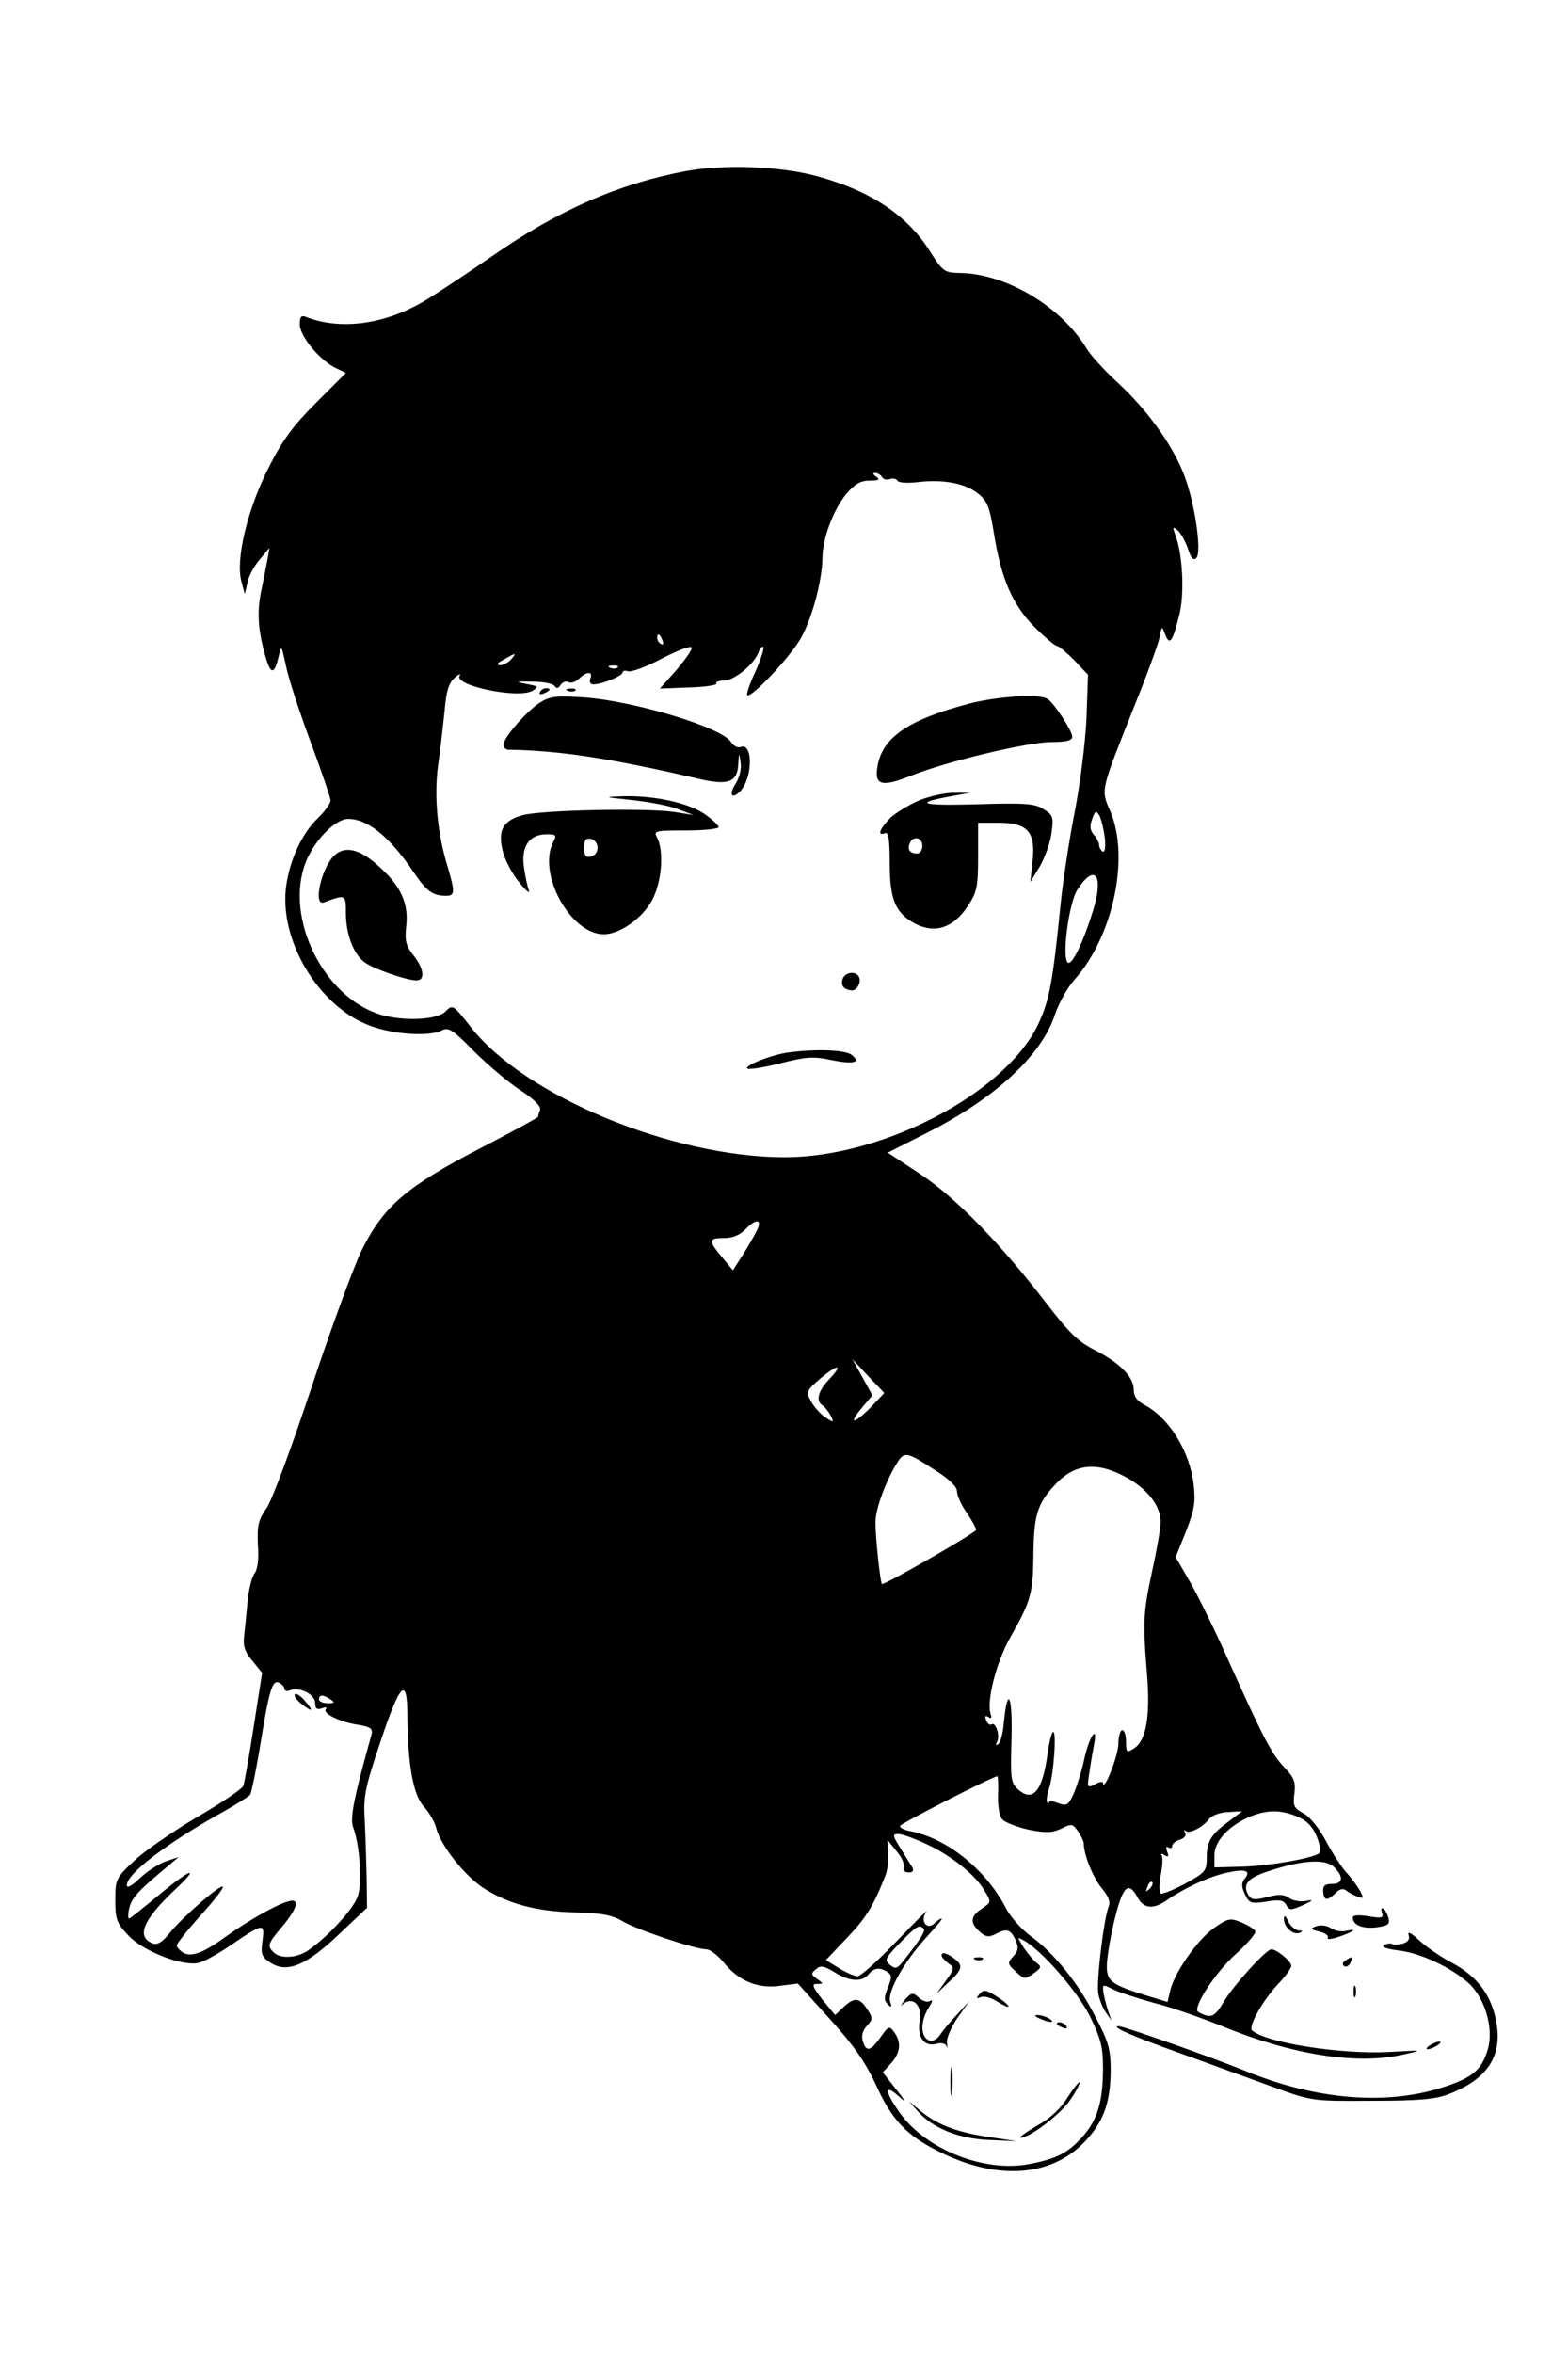 <?xml version="1.0" standalone="no"?>
<!DOCTYPE svg PUBLIC "-//W3C//DTD SVG 20010904//EN"
 "http://www.w3.org/TR/2001/REC-SVG-20010904/DTD/svg10.dtd">
<svg version="1.0" xmlns="http://www.w3.org/2000/svg"
 width="408pt" height="612pt" viewBox="0 0 408 612"
 preserveAspectRatio="xMidYMid meet">

<g transform="translate(0,612) scale(0.1,-0.1)"
fill="#000000" stroke="none">
<path d="M1785 5675 c-176 -33 -334 -102 -510 -225 -55 -38 -130 -88 -166
-110 -103 -63 -220 -80 -311 -45 -14 6 -18 2 -18 -19 0 -29 49 -90 91 -112
l29 -14 -78 -78 c-61 -61 -87 -97 -125 -172 -54 -108 -84 -235 -69 -292 l9
-33 7 30 c3 17 18 44 32 60 l25 30 -5 -30 c-3 -16 -11 -55 -17 -85 -11 -55 -7
-104 13 -172 13 -43 22 -42 33 4 7 32 7 31 20 -28 7 -33 36 -121 64 -196 28
-75 51 -143 51 -150 0 -8 -15 -29 -34 -47 -40 -39 -71 -105 -81 -173 -21 -141
83 -316 218 -366 62 -23 155 -29 187 -12 17 9 29 1 82 -53 35 -35 89 -81 121
-102 38 -25 56 -43 52 -53 -3 -7 -5 -15 -5 -17 0 -2 -68 -39 -151 -82 -191
-99 -251 -150 -308 -265 -22 -46 -81 -207 -131 -358 -51 -154 -102 -291 -116
-312 -22 -31 -25 -46 -23 -96 3 -38 -1 -65 -9 -75 -7 -9 -15 -42 -18 -74 -3
-32 -7 -73 -9 -90 -3 -25 3 -41 22 -63 l25 -31 -22 -141 c-12 -77 -24 -146
-27 -153 -2 -7 -56 -44 -120 -81 -64 -38 -138 -89 -164 -114 -47 -44 -49 -48
-49 -102 0 -51 4 -60 34 -92 38 -41 143 -82 184 -71 13 3 51 24 83 46 85 58
88 58 82 11 -5 -35 -2 -42 21 -57 43 -28 93 -7 179 75 l72 68 -1 79 c-1 43 -3
110 -5 148 -4 62 1 86 40 202 52 157 71 176 71 70 1 -126 15 -206 43 -236 13
-14 27 -38 31 -52 10 -45 70 -122 120 -157 65 -43 140 -64 245 -66 67 -2 94
-7 121 -23 37 -22 189 -73 218 -73 9 0 29 -15 44 -33 39 -49 89 -70 147 -62
l47 6 83 -92 c62 -68 93 -113 121 -173 40 -89 79 -130 161 -171 157 -80 304
-67 391 35 42 48 58 98 58 178 0 51 -6 73 -40 137 -44 87 -108 166 -169 210
-23 17 -53 50 -65 75 -52 98 -151 178 -246 197 -17 3 -29 9 -28 14 3 7 242
129 253 129 2 0 3 -22 2 -48 -1 -28 3 -56 11 -64 7 -8 38 -20 69 -27 45 -9 61
-8 85 3 26 13 29 13 43 -7 8 -12 15 -26 15 -32 0 -29 24 -88 46 -115 17 -20
24 -36 19 -48 -13 -32 -33 -199 -27 -228 3 -16 12 -38 20 -49 l14 -20 -7 20
c-4 11 -10 32 -13 48 -4 27 -4 27 24 13 16 -8 65 -24 109 -36 44 -11 123 -39
175 -60 183 -75 351 -101 470 -74 55 12 55 12 -35 7 -124 -7 -322 24 -357 56
-11 10 29 80 68 121 19 20 34 41 34 47 0 12 -38 43 -52 43 -13 0 -99 -94 -124
-137 -24 -40 -33 -44 -66 -26 -17 9 45 104 98 151 31 28 54 55 50 60 -3 5 -19
15 -36 22 -29 12 -35 11 -73 -16 -43 -31 -104 -119 -113 -165 l-6 -26 -46 14
c-99 30 -112 39 -112 79 0 20 8 68 17 108 23 99 38 117 63 71 16 -30 42 -32
78 -6 45 31 108 60 153 70 49 11 65 6 48 -15 -9 -11 -9 -21 0 -40 11 -24 15
-26 56 -20 34 6 45 4 52 -9 8 -14 12 -14 44 0 26 12 28 15 8 11 -14 -3 -34 0
-44 7 -13 10 -27 11 -57 3 -32 -8 -41 -8 -49 4 -17 28 -4 45 51 63 87 29 147
33 170 12 27 -25 25 -45 -4 -45 -19 0 -24 -5 -23 -20 2 -24 10 -25 32 -4 10
11 20 13 28 7 7 -6 20 -13 30 -16 15 -6 16 -4 6 15 -7 12 -22 33 -35 47 -13
14 -37 51 -54 83 -18 34 -43 64 -59 72 -24 13 -27 19 -23 51 4 30 -1 42 -26
68 -34 36 -55 77 -146 279 -35 79 -81 172 -101 206 l-36 62 27 67 c22 56 25
76 20 121 -10 88 -64 174 -128 208 -19 10 -28 22 -28 39 0 34 -36 70 -100 103
-44 22 -68 45 -127 122 -121 157 -235 274 -328 336 l-85 56 97 49 c180 90 303
203 338 310 10 30 33 71 51 91 101 113 144 319 93 438 -25 57 -26 51 62 272
33 81 62 161 66 179 6 32 6 32 15 8 12 -30 20 -17 38 58 12 54 7 154 -12 202
-7 21 -7 22 6 12 8 -7 20 -28 27 -48 8 -25 14 -32 22 -24 15 15 -5 150 -34
221 -31 77 -96 166 -171 235 -35 32 -71 72 -81 89 -66 109 -210 195 -331 196
-39 1 -43 4 -76 56 -60 95 -155 158 -295 196 -96 26 -240 31 -340 13z m510
-796 c4 -6 13 -8 21 -5 7 3 16 1 19 -4 3 -6 27 -7 53 -4 66 8 123 -3 156 -29
25 -20 31 -35 42 -103 19 -119 48 -186 105 -244 27 -27 54 -50 59 -50 5 0 25
-17 45 -37 l36 -38 -4 -115 c-3 -63 -17 -173 -31 -244 -14 -71 -30 -177 -36
-235 -21 -211 -30 -255 -60 -318 -87 -178 -404 -343 -658 -343 -293 0 -679
160 -818 340 -45 57 -46 58 -65 39 -22 -22 -108 -26 -169 -8 -148 45 -250 251
-195 395 22 57 77 114 111 114 51 0 109 -47 172 -141 32 -47 48 -59 83 -59 23
0 23 10 4 75 -27 87 -36 184 -25 265 6 41 13 105 17 142 4 50 11 72 26 85 11
10 17 12 13 5 -15 -25 151 -60 189 -39 18 11 17 12 -15 18 -31 6 -29 7 15 6
28 0 53 -5 58 -11 5 -8 10 -7 16 3 5 7 14 10 20 7 6 -4 18 0 27 8 20 20 38 21
30 1 -3 -9 0 -15 8 -15 23 0 76 22 76 31 0 4 7 6 14 3 8 -3 49 12 90 34 45 23
76 34 76 27 0 -7 -19 -33 -41 -59 l-42 -47 76 3 c41 1 73 6 71 10 -3 4 6 8 20
8 27 0 79 43 90 74 3 10 9 16 12 13 3 -3 -6 -31 -20 -63 -15 -31 -24 -59 -22
-62 10 -10 114 101 141 150 29 53 54 148 55 206 0 51 28 125 61 166 23 27 38
36 62 36 24 0 28 3 17 10 -9 6 -10 10 -3 10 6 0 15 -5 18 -11z m-571 -425 c3
-8 2 -12 -4 -9 -6 3 -10 10 -10 16 0 14 7 11 14 -7z m-394 -49 c-7 -8 -20 -15
-29 -15 -11 0 -8 5 9 14 33 19 35 19 20 1z m277 -21 c-3 -3 -12 -4 -19 -1 -8
3 -5 6 6 6 11 1 17 -2 13 -5z m1268 -444 c2 -23 0 -38 -6 -35 -5 4 -9 11 -9
17 0 6 -6 19 -14 27 -10 12 -11 23 -4 41 8 22 10 23 19 8 5 -10 11 -36 14 -58z
m-31 -189 c-24 -78 -54 -142 -65 -135 -17 10 2 157 25 191 45 69 69 37 40 -56z
m-876 -834 c-6 -12 -22 -40 -36 -62 l-25 -39 -28 34 c-37 44 -36 50 5 50 23 0
42 8 57 24 28 29 44 24 27 -7z m296 -459 c-44 -44 -58 -43 -20 2 l26 31 -26
47 -26 47 41 -44 42 -44 -37 -39z m-107 74 c-28 -29 -35 -56 -17 -67 5 -3 15
-15 21 -26 10 -20 9 -20 -14 -5 -13 9 -30 28 -37 42 -13 24 -12 27 25 59 47
39 60 37 22 -3z m278 -237 c35 -22 55 -42 55 -53 0 -11 11 -36 25 -56 14 -20
25 -41 25 -45 0 -7 -233 -141 -245 -141 -4 0 -17 118 -17 161 0 35 28 110 58
157 18 27 24 26 99 -23z m502 -21 c51 -30 83 -72 83 -112 0 -16 -10 -74 -22
-128 -23 -107 -25 -130 -13 -274 8 -107 -3 -168 -35 -188 -18 -11 -20 -10 -20
18 0 16 -4 30 -10 30 -5 0 -10 -17 -10 -37 -1 -31 -38 -126 -40 -100 0 4 -9 3
-21 -4 -20 -10 -21 -9 -14 33 3 23 9 56 12 72 10 54 -14 17 -26 -41 -7 -32
-20 -72 -28 -90 -13 -28 -18 -31 -39 -23 -13 5 -24 7 -24 3 0 -3 -2 -4 -5 -1
-3 2 -1 18 4 34 13 37 21 155 11 149 -4 -2 -10 -27 -14 -55 -13 -98 -38 -129
-77 -94 -19 17 -20 28 -17 131 3 113 -10 142 -20 43 -2 -28 -9 -53 -15 -57 -6
-3 -7 -1 -3 6 9 14 -2 53 -14 46 -4 -3 -11 2 -14 11 -4 10 -2 13 6 8 7 -5 9
-2 6 7 -12 32 14 135 50 199 55 96 60 116 61 217 1 101 10 132 56 181 52 57
112 62 192 16z m-2197 -546 c0 -6 7 -8 15 -4 25 9 65 -11 65 -33 0 -15 5 -19
18 -14 9 3 14 3 10 -2 -10 -11 36 -34 84 -41 34 -6 39 -10 34 -28 -45 -161
-56 -215 -47 -239 17 -45 24 -143 12 -179 -11 -33 -80 -108 -131 -142 -29 -19
-71 -21 -88 -4 -17 17 -16 22 23 68 41 49 46 75 13 64 -31 -9 -103 -50 -159
-90 -59 -43 -90 -55 -112 -43 -9 6 -17 14 -17 19 0 5 27 39 60 76 33 36 60 70
60 76 0 13 -103 -76 -138 -119 -19 -24 -32 -32 -44 -28 -44 17 -27 60 55 138
72 67 44 58 -41 -13 -40 -33 -74 -60 -76 -60 -3 0 -3 9 -1 21 6 32 21 48 105
118 l25 21 -33 -11 c-18 -6 -49 -26 -68 -44 -22 -21 -34 -27 -34 -18 0 30 108
112 255 193 33 19 63 38 66 42 3 5 14 57 24 116 25 156 33 182 50 176 8 -4 15
-11 15 -16z m120 -28 c12 -8 11 -10 -7 -10 -13 0 -23 5 -23 10 0 13 11 13 30
0z m2339 -316 c-48 -35 -59 -53 -59 -95 0 -35 -3 -39 -56 -68 -31 -17 -60 -28
-64 -26 -4 3 -4 24 0 47 5 24 6 47 3 52 -4 5 0 6 7 1 10 -6 12 -4 7 9 -4 10
-3 15 3 11 6 -3 10 -2 10 4 0 5 9 13 20 16 12 4 17 11 14 18 -4 7 -4 9 1 5 9
-9 46 10 61 31 7 9 28 17 49 18 l37 2 -33 -25z m177 11 c24 -10 39 -25 50 -51
8 -20 12 -40 7 -44 -16 -13 -129 -33 -200 -35 l-73 -2 0 32 c0 36 36 75 90 99
45 19 82 20 126 1z m-966 -71 c65 -30 129 -81 152 -122 18 -29 17 -30 -7 -46
-30 -20 -32 -37 -6 -60 15 -14 24 -15 40 -7 30 16 40 14 53 -14 9 -20 8 -28
-5 -43 -16 -17 -16 -20 6 -40 22 -20 24 -21 46 -5 20 14 22 18 9 27 -8 6 -23
24 -34 40 -18 29 -18 29 0 19 47 -26 139 -132 172 -197 28 -58 34 -79 34 -135
0 -86 -14 -134 -52 -177 -39 -44 -68 -59 -142 -73 -115 -21 -263 37 -332 130
-41 56 -45 82 -7 48 22 -20 21 -16 -7 19 l-33 42 21 23 c25 27 28 55 9 81 -13
18 -15 17 -36 -13 -26 -36 -37 -39 -46 -10 -4 13 -1 27 10 39 16 18 17 21 1
45 -20 30 -33 31 -62 4 l-21 -20 -33 40 c-26 34 -29 41 -14 41 17 0 17 1 0 13
-16 11 -16 15 -3 25 12 11 21 9 49 -8 39 -24 71 -26 88 -5 14 17 29 19 49 6
12 -8 12 -14 1 -41 -10 -25 -10 -33 0 -43 10 -10 11 -8 6 8 -7 26 38 105 96
168 24 26 42 47 38 47 -3 0 -11 -5 -18 -12 -20 -20 -39 6 -22 29 7 10 -27 -24
-76 -75 -49 -51 -95 -93 -103 -92 -7 0 -29 9 -48 21 l-34 21 56 59 c49 51 69
84 100 164 4 11 7 36 6 55 l-2 35 20 -25 c20 -24 25 -36 22 -52 0 -5 6 -8 15
-8 9 0 12 5 8 13 -4 6 -18 29 -31 50 -21 33 -21 37 -6 37 10 0 43 -12 73 -26z
m581 -117 c-10 -9 -11 -8 -5 6 3 10 9 15 12 12 3 -3 0 -11 -7 -18z m-588 -103
c6 -6 -6 -25 -52 -84 -17 -21 -21 -22 -36 -10 -14 12 -12 17 27 57 43 44 50
48 61 37z"/>
<path d="M1405 4320 c-3 -6 1 -7 9 -4 18 7 21 14 7 14 -6 0 -13 -4 -16 -10z"/>
<path d="M1478 4323 c7 -3 16 -2 19 1 4 3 -2 6 -13 5 -11 0 -14 -3 -6 -6z"/>
<path d="M1404 4292 c-35 -23 -94 -91 -94 -109 0 -7 6 -13 13 -13 131 -2 264
-22 492 -75 80 -19 104 -10 106 38 2 31 2 31 6 4 3 -16 -3 -39 -12 -54 -19
-28 -12 -44 10 -22 34 34 35 129 2 116 -8 -3 -18 3 -25 13 -23 38 -253 107
-382 116 -73 5 -89 3 -116 -14z"/>
<path d="M2522 4290 c-159 -42 -227 -88 -239 -165 -8 -48 12 -53 89 -22 93 37
303 87 364 87 39 0 54 4 54 14 0 15 -47 87 -64 98 -20 14 -130 7 -204 -12z"/>
<path d="M2396 4040 c-27 -11 -62 -32 -78 -46 -29 -29 -37 -50 -15 -41 9 3 12
-16 12 -77 0 -97 15 -131 67 -159 52 -26 99 -10 136 46 24 36 27 50 27 129 l0
88 53 0 c75 0 97 -23 89 -98 l-6 -56 25 41 c13 23 27 62 30 86 6 41 4 47 -20
62 -23 15 -46 17 -177 13 -146 -4 -165 3 -59 22 l45 8 -40 0 c-22 1 -62 -8
-89 -18z m4 -120 c0 -11 -6 -20 -13 -20 -19 0 -27 10 -20 26 8 21 33 17 33 -6z"/>
<path d="M1645 4039 c45 -5 99 -15 120 -24 l40 -15 -50 8 c-74 11 -345 5 -394
-8 -53 -14 -67 -40 -52 -97 6 -22 25 -58 43 -79 17 -22 28 -30 24 -19 -4 10
-10 39 -13 62 -7 52 15 83 59 83 25 0 27 -2 18 -19 -43 -82 44 -241 131 -241
42 0 101 42 126 89 25 47 31 127 13 162 -10 18 -7 19 75 19 47 0 85 4 85 9 0
4 -17 20 -37 34 -43 29 -130 48 -212 46 -52 -2 -51 -2 24 -10z m-90 -124 c0
-11 -8 -21 -17 -23 -14 -3 -18 3 -18 23 0 20 4 26 18 23 9 -2 17 -12 17 -23z"/>
<path d="M867 3892 c-33 -36 -52 -130 -24 -119 57 21 57 21 57 -28 0 -52 18
-103 46 -126 20 -17 111 -49 138 -49 23 0 19 31 -8 65 -20 25 -23 38 -19 76 7
60 -15 107 -75 159 -49 44 -88 51 -115 22z"/>
<path d="M2193 3575 c-6 -18 1 -28 22 -31 15 -2 28 23 19 37 -9 14 -34 10 -41
-6z"/>
<path d="M2055 3383 c-43 -5 -116 -33 -111 -42 3 -4 41 2 85 13 67 17 87 19
133 9 59 -12 80 -7 53 14 -18 12 -89 15 -160 6z"/>
<path d="M767 1713 c-3 -4 6 -16 19 -26 29 -22 31 -18 5 12 -11 12 -21 18 -24
14z"/>
<path d="M2450 1034 c0 -4 8 -13 17 -20 17 -12 17 -14 -6 -46 l-24 -33 31 29
c37 34 39 44 15 62 -20 15 -33 18 -33 8z"/>
<path d="M2538 1023 c7 -3 16 -2 19 1 4 3 -2 6 -13 5 -11 0 -14 -3 -6 -6z"/>
<path d="M2549 934 c-10 -12 -9 -13 4 -8 8 3 27 -2 42 -12 14 -9 27 -15 29
-13 2 2 -11 14 -30 26 -28 18 -35 19 -45 7z"/>
<path d="M2354 918 c-10 -13 -12 -18 -5 -11 26 22 51 -2 44 -42 -7 -43 11 -69
43 -61 14 4 24 1 27 -6 2 -7 3 -4 1 8 -2 11 10 40 27 65 l31 44 -32 -35 c-18
-19 -38 -43 -45 -54 -19 -26 -45 -13 -45 21 0 16 8 39 17 52 9 14 11 21 4 17
-7 -5 -20 -1 -30 8 -16 15 -19 14 -37 -6z"/>
<path d="M2705 870 c27 -12 43 -12 25 0 -8 5 -22 9 -30 9 -10 0 -8 -3 5 -9z"/>
<path d="M2750 856 c0 -2 7 -7 16 -10 8 -3 12 -2 9 4 -6 10 -25 14 -25 6z"/>
<path d="M2473 705 c0 -33 2 -45 4 -27 2 18 2 45 0 60 -2 15 -4 0 -4 -33z"/>
<path d="M2778 665 c-17 -28 -45 -55 -80 -74 -29 -17 -48 -31 -42 -31 24 0
105 62 130 100 15 22 25 42 23 44 -2 2 -16 -16 -31 -39z"/>
<path d="M2388 629 c38 -44 107 -72 186 -75 l71 -3 -80 12 c-82 13 -131 33
-175 71 l-25 21 23 -26z"/>
<path d="M3596 1145 c5 -13 0 -15 -35 -9 -25 4 -41 3 -41 -3 0 -20 25 -30 61
-26 30 4 36 8 32 24 -3 11 -9 22 -14 25 -5 3 -6 -2 -3 -11z"/>
<path d="M3341 1129 c-1 -21 24 -43 41 -36 9 4 8 6 -3 6 -9 1 -21 11 -27 24
-8 16 -11 17 -11 6z"/>
<path d="M3425 1110 c-17 -6 -16 -8 8 -14 15 -3 25 -11 22 -16 -3 -5 9 -4 27
2 39 13 53 23 21 16 -12 -3 -30 0 -40 7 -10 7 -27 9 -38 5z"/>
<path d="M3665 1088 c4 -11 0 -18 -14 -23 -12 -3 -24 -4 -29 -1 -4 2 -14 1
-21 -3 -7 -5 7 -10 38 -14 54 -6 131 -41 179 -82 45 -38 70 -120 53 -176 -16
-54 -41 -74 -120 -99 -146 -46 -325 -31 -504 41 -90 37 -323 119 -336 119 -24
0 38 -27 159 -70 80 -29 190 -69 245 -89 99 -36 101 -36 255 -35 122 0 165 4
199 17 106 41 144 104 122 200 -15 64 -50 108 -113 142 -29 15 -68 42 -86 59
-18 17 -30 24 -27 14z"/>
<path d="M3501 1021 c-8 -5 -9 -11 -3 -15 5 -3 12 1 16 9 6 17 6 18 -13 6z"/>
<path d="M3522 940 c0 -14 2 -19 5 -12 2 6 2 18 0 25 -3 6 -5 1 -5 -13z"/>
<path d="M3720 800 c-8 -5 -10 -10 -5 -10 6 0 17 5 25 10 8 5 11 10 5 10 -5 0
-17 -5 -25 -10z"/>
</g>
</svg>
